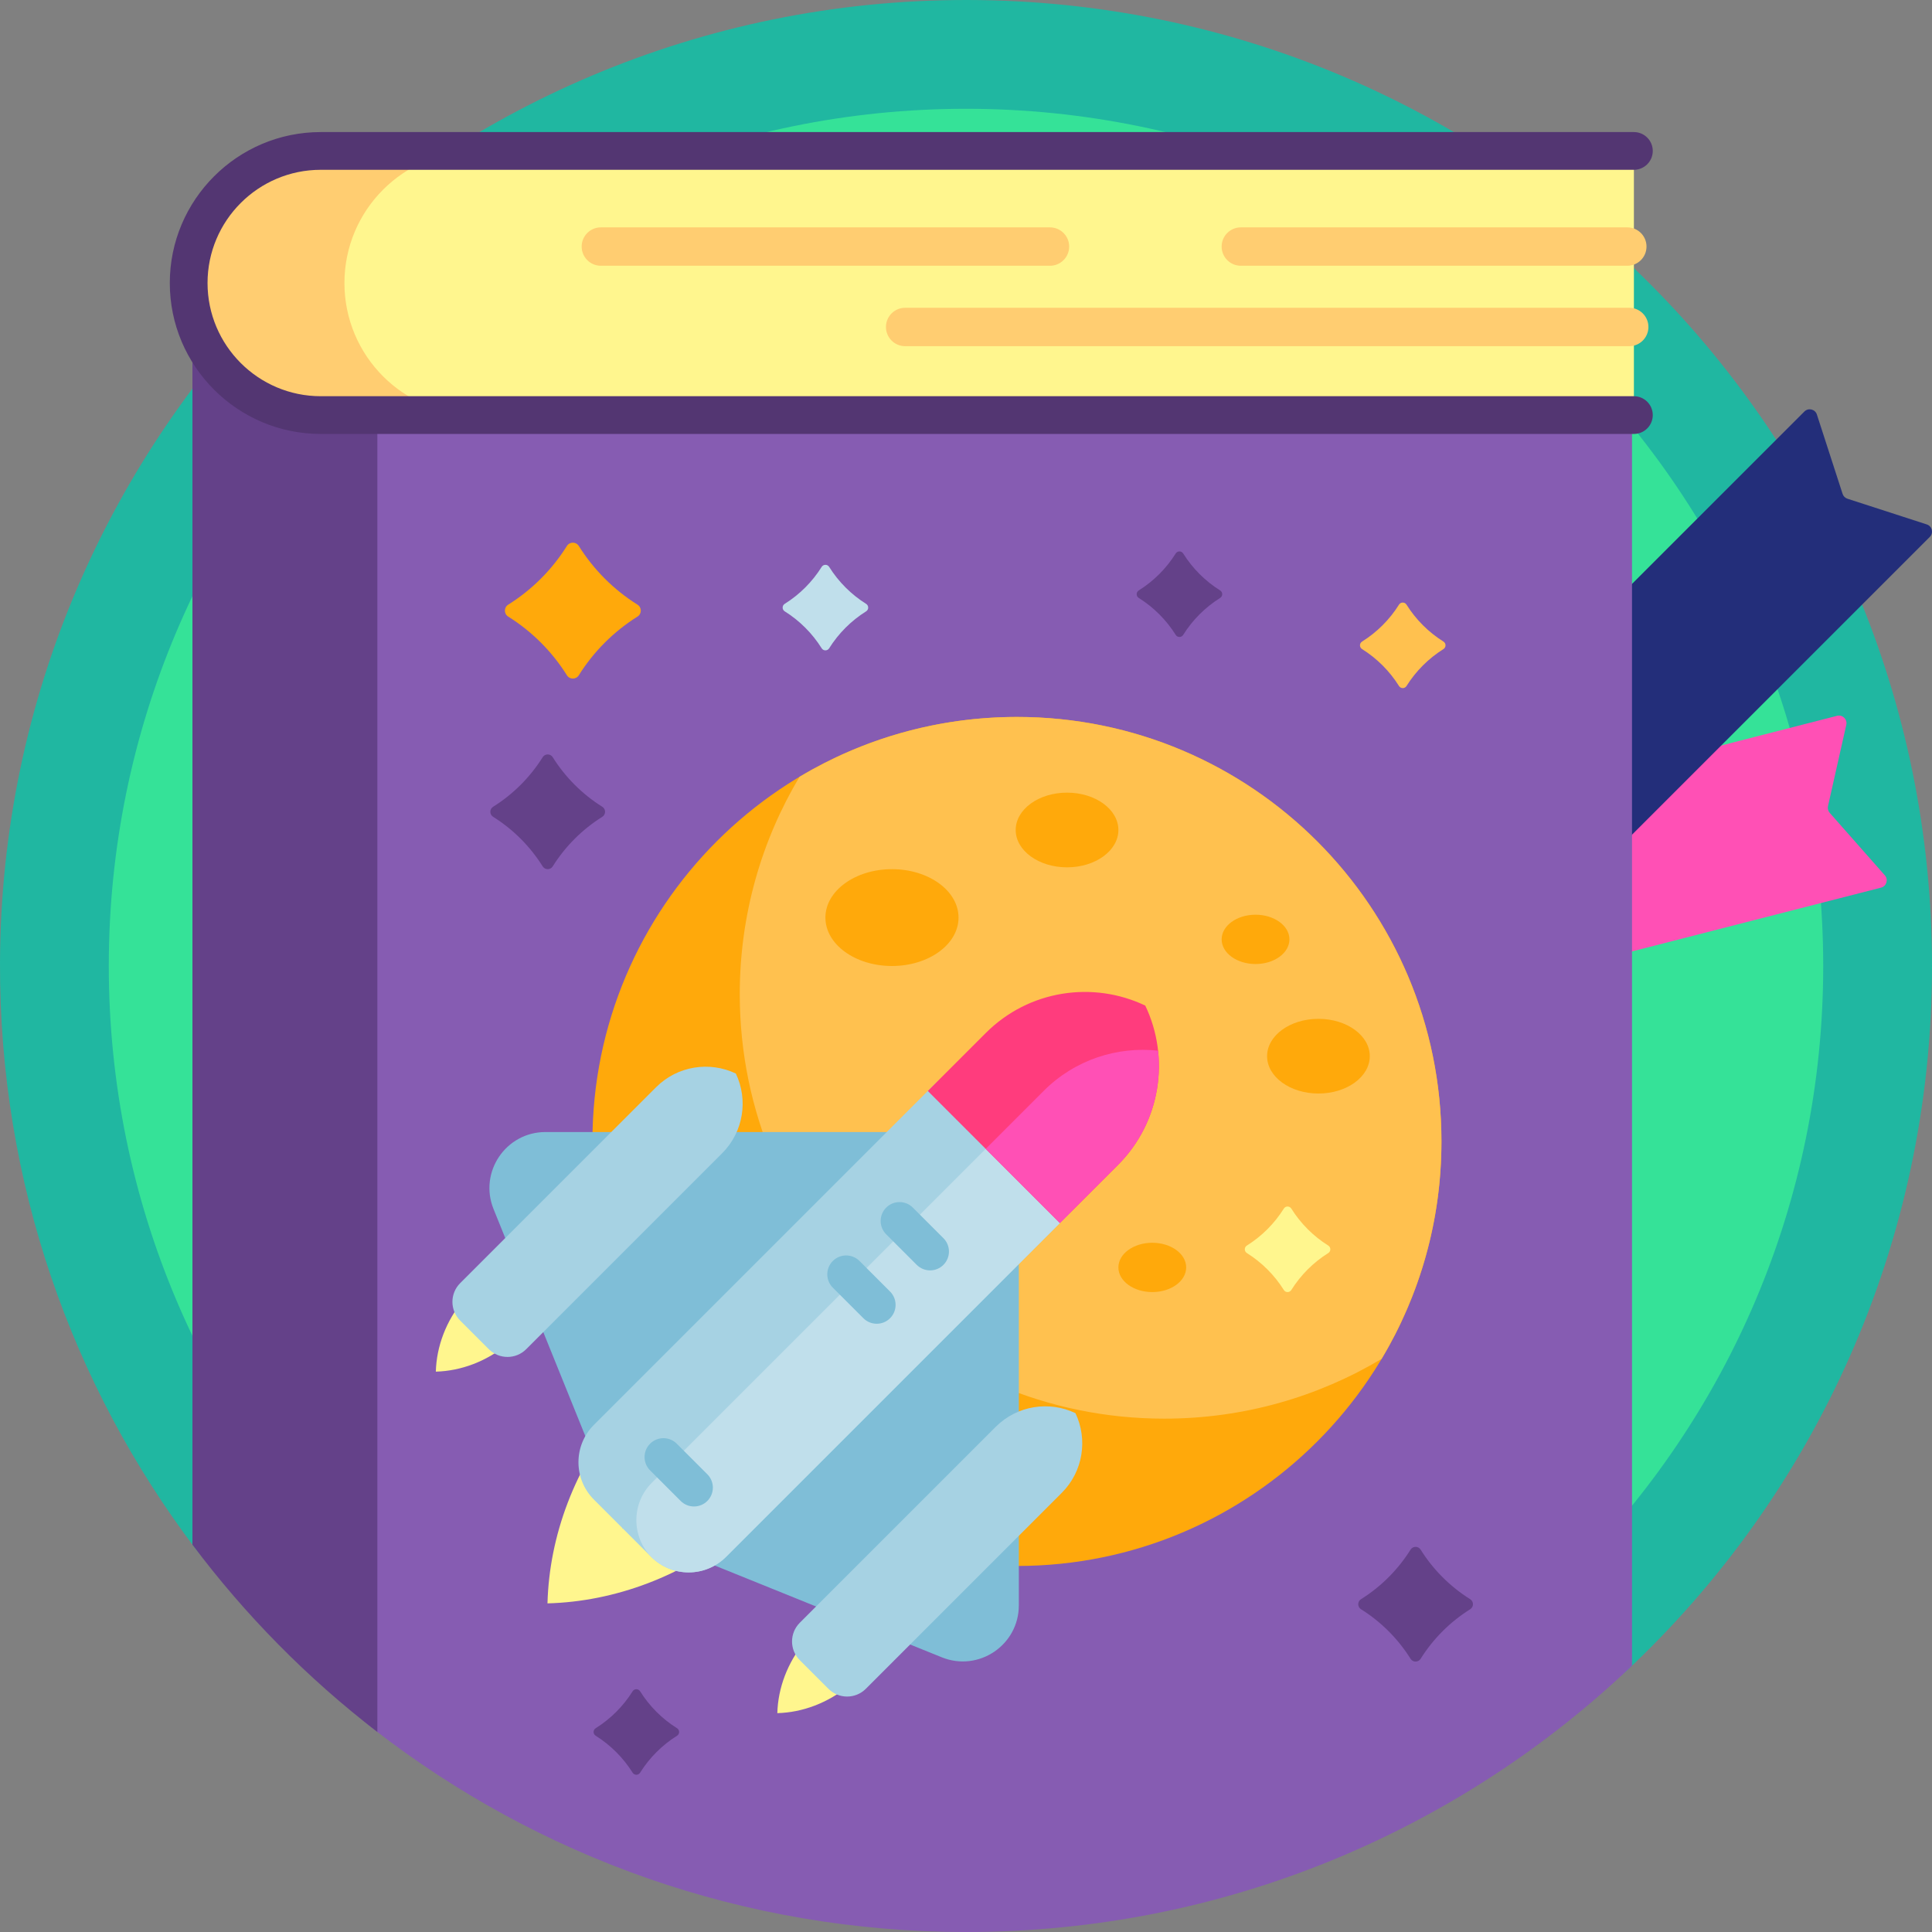 <svg id="Capa_1" enable-background="new 0 0 512 512" height="512" viewBox="0 0 512 512" width="512" xmlns="http://www.w3.org/2000/svg"><rect x="0" y="0" width="512" height="512" fill="#808080" stroke="none"/><g><path d="m51.72 410.315c-32.623-43.119-51.909-96.888-51.719-155.17.461-140.768 115.603-255.345 256.371-255.145 141.214.201 255.628 114.739 255.628 256 0 73.728-31.168 140.177-81.046 186.889-3.988 3.735-10.246 3.516-13.997-.457-46.673-49.43-112.818-80.278-186.167-80.278-57.878 0-111.269 19.207-154.148 51.595-7.855 5.933-18.982 4.416-24.922-3.434z" fill="#20b7a1"/><path d="m483.17 256c0 125.462-101.708 227.17-227.17 227.17s-227.17-101.708-227.17-227.17 101.707-227.17 227.17-227.17 227.17 101.708 227.17 227.17z" fill="#35e298"/><path d="m498.499 235.233-113.084 28.959c-1.07.274-2.16-.371-2.434-1.441l-10.667-41.656c-.274-1.07.371-2.16 1.441-2.434l113.084-28.959c1.448-.371 2.776.919 2.447 2.377l-4.853 21.559c-.141.626.027 1.281.451 1.762l14.618 16.573c.989 1.12.445 2.89-1.003 3.26z" fill="#ff50b5"/><path d="m511.413 142.293-82.543 82.543c-.781.781-2.047.781-2.828 0l-30.406-30.406c-.781-.781-.781-2.047 0-2.828l82.543-82.543c1.057-1.057 2.856-.624 3.317.798l6.81 21.023c.198.61.676 1.089 1.286 1.286l21.023 6.81c1.422.461 1.855 2.261.798 3.317z" fill="#232e7a"/><path d="m432.5 90v351.429c-45.927 43.728-108.079 70.571-176.5 70.571-59.022 0-113.379-19.974-156.68-53.531-12.522-9.704-19.82-24.683-19.82-40.525v-327.944z" fill="#865cb2"/><path d="m100 80v378.994c-18.499-14.238-34.997-30.948-49-49.636v-329.358c5.93-7.915 49 0 49 0z" fill="#644189"/><path d="m433 110h-348c-19.33 0-35-15.67-35-35 0-19.33 15.67-35 35-35h348" fill="#fff68e"/><path d="m126.278 110h-41.278c-19.33 0-35-15.67-35-35 0-19.33 15.67-35 35-35h41.278c-19.33 0-35 15.67-35 35 0 19.33 15.67 35 35 35z" fill="#ffcd71"/><path d="m278.254 70.428h-119.02c-2.809 0-5.086-2.277-5.086-5.086 0-2.809 2.277-5.086 5.086-5.086h119.02c2.809 0 5.086 2.277 5.086 5.086 0 2.809-2.277 5.086-5.086 5.086zm158.086-5.086c0-2.809-2.277-5.086-5.086-5.086h-102.421c-2.809 0-5.086 2.277-5.086 5.086 0 2.809 2.277 5.086 5.086 5.086h102.421c2.809 0 5.086-2.277 5.086-5.086zm.507 21.312c0-2.809-2.277-5.086-5.086-5.086h-191.888c-2.809 0-5.086 2.277-5.086 5.086 0 2.809 2.277 5.086 5.086 5.086h191.889c2.808-.001 5.085-2.278 5.085-5.086z" fill="#ffcd71"/><path d="m438 110c0 2.762-2.239 5-5 5h-348c-22.056 0-40-17.944-40-40s17.944-40 40-40h348c2.761 0 5 2.238 5 5s-2.239 5-5 5h-348c-16.542 0-30 13.458-30 30s13.458 30 30 30h348c2.761 0 5 2.238 5 5z" fill="#533672"/><path d="m382 302.5c0 62.132-50.368 112.5-112.5 112.5s-112.5-50.368-112.5-112.5 50.368-112.5 112.5-112.5 112.5 50.368 112.5 112.5z" fill="#ffa90b"/><path d="m382 302.5c0 21.054-5.784 40.757-15.849 57.607-16.85 10.065-36.553 15.849-57.607 15.849-62.132 0-112.5-50.368-112.5-112.5 0-21.054 5.784-40.757 15.849-57.607 16.85-10.065 36.553-15.849 57.607-15.849 62.132 0 112.5 50.368 112.5 112.5z" fill="#ffc14f"/><path d="m254.021 243.169c0 7.086-7.897 12.831-17.639 12.831s-17.639-5.745-17.639-12.831 7.897-12.831 17.639-12.831 17.639 5.745 17.639 12.831zm28.757-33.111c-7.515 0-13.607 4.432-13.607 9.898 0 5.467 6.092 9.898 13.607 9.898s13.607-4.432 13.607-9.898-6.092-9.898-13.607-9.898zm66.623 59.942c-7.515 0-13.607 4.432-13.607 9.898 0 5.467 6.092 9.898 13.607 9.898s13.607-4.432 13.607-9.898c0-5.467-6.092-9.898-13.607-9.898zm-44.034 59.345c-4.961 0-8.982 2.925-8.982 6.534s4.022 6.534 8.982 6.534c4.961 0 8.982-2.925 8.982-6.534.001-3.609-4.021-6.534-8.982-6.534zm27.363-86.937c-4.961 0-8.982 2.925-8.982 6.534s4.022 6.534 8.982 6.534c4.961 0 8.982-2.925 8.982-6.534s-4.021-6.534-8.982-6.534z" fill="#ffa90b"/><path d="m164.992 373.506 31.502 31.502c-15.288 12.732-33.602 19.433-51.406 19.903.471-17.804 7.172-36.117 19.904-51.405zm-49.492-10.006c6.613-.175 13.415-2.664 19.094-7.393l-11.701-11.701c-4.729 5.679-7.218 12.481-7.393 19.094zm97.893 71.406c-4.729 5.678-7.218 12.481-7.393 19.094 6.613-.175 13.415-2.664 19.094-7.393z" fill="#fff68e"/><path d="m270 300v125.435c0 10.529-10.654 17.714-20.416 13.768l-84.592-34.195-34.195-84.592c-3.946-9.762 3.239-20.416 13.768-20.416z" fill="#7fbed7"/><path d="m282.064 322.938-89.657 89.657c-5.476 5.476-14.353 5.476-19.829 0l-15.174-15.174c-5.476-5.476-5.476-14.353 0-19.829l89.657-89.657c11.431-11.431 28.459-13.849 42.26-7.257 6.592 13.801 4.174 30.83-7.257 42.26zm-87.063-38.438c-6.9-3.296-15.415-2.087-21.13 3.628l-51.922 51.922c-2.738 2.738-2.738 7.177 0 9.914l7.587 7.587c2.738 2.738 7.177 2.738 9.914 0l51.922-51.922c5.716-5.714 6.925-14.229 3.629-21.129zm86.372 111.13-51.922 51.922c-2.738 2.738-7.177 2.738-9.914 0l-7.587-7.587c-2.738-2.738-2.738-7.177 0-9.914l51.922-51.922c5.715-5.715 14.23-6.925 21.13-3.628 3.295 6.899 2.086 15.414-3.629 21.129z" fill="#a6d2e3"/><path d="m292.717 292.627c1.182 10.804-2.369 22.028-10.652 30.312l-89.657 89.657c-5.447 5.447-14.26 5.475-19.743.084-5.391-5.482-5.364-14.296.083-19.743l89.657-89.657c8.284-8.285 19.507-11.835 30.312-10.653z" fill="#c0dfeb"/><path d="m242.947 335.202-8.1-8.1c-1.953-1.953-1.953-5.118 0-7.071 1.953-1.953 5.118-1.953 7.071 0l8.1 8.1c1.953 1.953 1.953 5.118 0 7.071-1.952 1.953-5.118 1.953-7.071 0zm-7.071 14.142c1.953-1.953 1.953-5.118 0-7.071l-8.1-8.1c-1.953-1.953-5.118-1.953-7.071 0-1.953 1.953-1.953 5.118 0 7.071l8.1 8.1c1.953 1.953 5.118 1.953 7.071 0zm-48.424 48.424c1.953-1.953 1.953-5.118 0-7.071l-8.1-8.1c-1.953-1.953-5.118-1.953-7.071 0-1.953 1.953-1.953 5.118 0 7.071l8.1 8.1c1.952 1.953 5.118 1.953 7.071 0z" fill="#7fbed7"/><path d="m296.252 308.751-15.37 15.37-35.003-35.002 15.37-15.37c11.431-11.431 28.459-13.849 42.26-7.257 6.592 13.8 4.174 30.828-7.257 42.259z" fill="#ff3c7d"/><path d="m296.252 308.751-15.37 15.37-19.66-19.659 15.37-15.37c8.284-8.284 19.507-11.834 30.312-10.652 1.182 10.803-2.368 22.027-10.652 30.311z" fill="#ff50b5"/><path d="m323.351 158.459c-3.962 2.482-7.31 5.83-9.792 9.792-.459.733-1.528.733-1.987 0-2.482-3.962-5.83-7.31-9.792-9.792-.733-.459-.733-1.528 0-1.987 3.962-2.482 7.31-5.83 9.792-9.792.459-.733 1.528-.733 1.987 0 2.482 3.962 5.83 7.31 9.792 9.792.733.46.733 1.528 0 1.987zm-143.923 301.528c-3.962 2.482-7.31 5.83-9.792 9.792-.459.733-1.528.733-1.987 0-2.482-3.962-5.83-7.31-9.792-9.792-.733-.459-.733-1.528 0-1.987 3.962-2.482 7.31-5.83 9.792-9.792.459-.733 1.528-.733 1.987 0 2.482 3.962 5.83 7.31 9.792 9.792.733.459.733 1.528 0 1.987zm197.052-49.318c3.329 5.314 7.819 9.804 13.133 13.133.983.616.983 2.049 0 2.665-5.314 3.329-9.804 7.819-13.133 13.133-.616.983-2.049.983-2.665 0-3.329-5.314-7.819-9.804-13.133-13.133-.983-.616-.983-2.049 0-2.665 5.314-3.329 9.804-7.819 13.133-13.133.616-.983 2.049-.983 2.665 0zm-232.665-210c-3.329 5.314-7.819 9.804-13.133 13.133-.983.616-.983 2.049 0 2.665 5.314 3.329 9.804 7.819 13.133 13.133.616.983 2.049.983 2.665 0 3.329-5.314 7.819-9.804 13.133-13.133.983-.616.983-2.049 0-2.665-5.314-3.329-9.804-7.819-13.133-13.133-.616-.983-2.049-.983-2.665 0z" fill="#644189"/><path d="m168.946 163.399c-6.294 3.943-11.612 9.261-15.555 15.554-.73 1.165-2.426 1.165-3.156 0-3.943-6.293-9.261-11.612-15.555-15.554-1.165-.73-1.165-2.426 0-3.156 6.294-3.943 11.612-9.261 15.555-15.555.73-1.165 2.426-1.165 3.156 0 3.943 6.294 9.261 11.612 15.555 15.555 1.165.729 1.165 2.426 0 3.156z" fill="#ffa90b"/><path d="m352.006 332.071c-3.962 2.482-7.31 5.83-9.792 9.792-.459.733-1.528.733-1.987 0-2.482-3.962-5.83-7.31-9.792-9.792-.733-.459-.733-1.528 0-1.987 3.962-2.482 7.31-5.83 9.792-9.792.459-.733 1.528-.733 1.987 0 2.482 3.962 5.83 7.31 9.792 9.792.733.459.733 1.527 0 1.987z" fill="#fff68e"/><path d="m382.53 172.013c-3.962 2.482-7.31 5.83-9.792 9.792-.459.733-1.528.733-1.987 0-2.482-3.962-5.83-7.31-9.792-9.792-.733-.459-.733-1.527 0-1.987 3.962-2.482 7.31-5.83 9.792-9.792.459-.733 1.528-.733 1.987 0 2.482 3.962 5.83 7.31 9.792 9.792.733.46.733 1.528 0 1.987z" fill="#ffc14f"/><path d="m229.53 162.013c-3.962 2.482-7.31 5.83-9.792 9.792-.459.733-1.528.733-1.987 0-2.482-3.962-5.83-7.31-9.792-9.792-.733-.459-.733-1.527 0-1.987 3.962-2.482 7.31-5.83 9.792-9.792.459-.733 1.528-.733 1.987 0 2.482 3.962 5.83 7.31 9.792 9.792.733.46.733 1.528 0 1.987z" fill="#c0dfeb"/></g></svg>